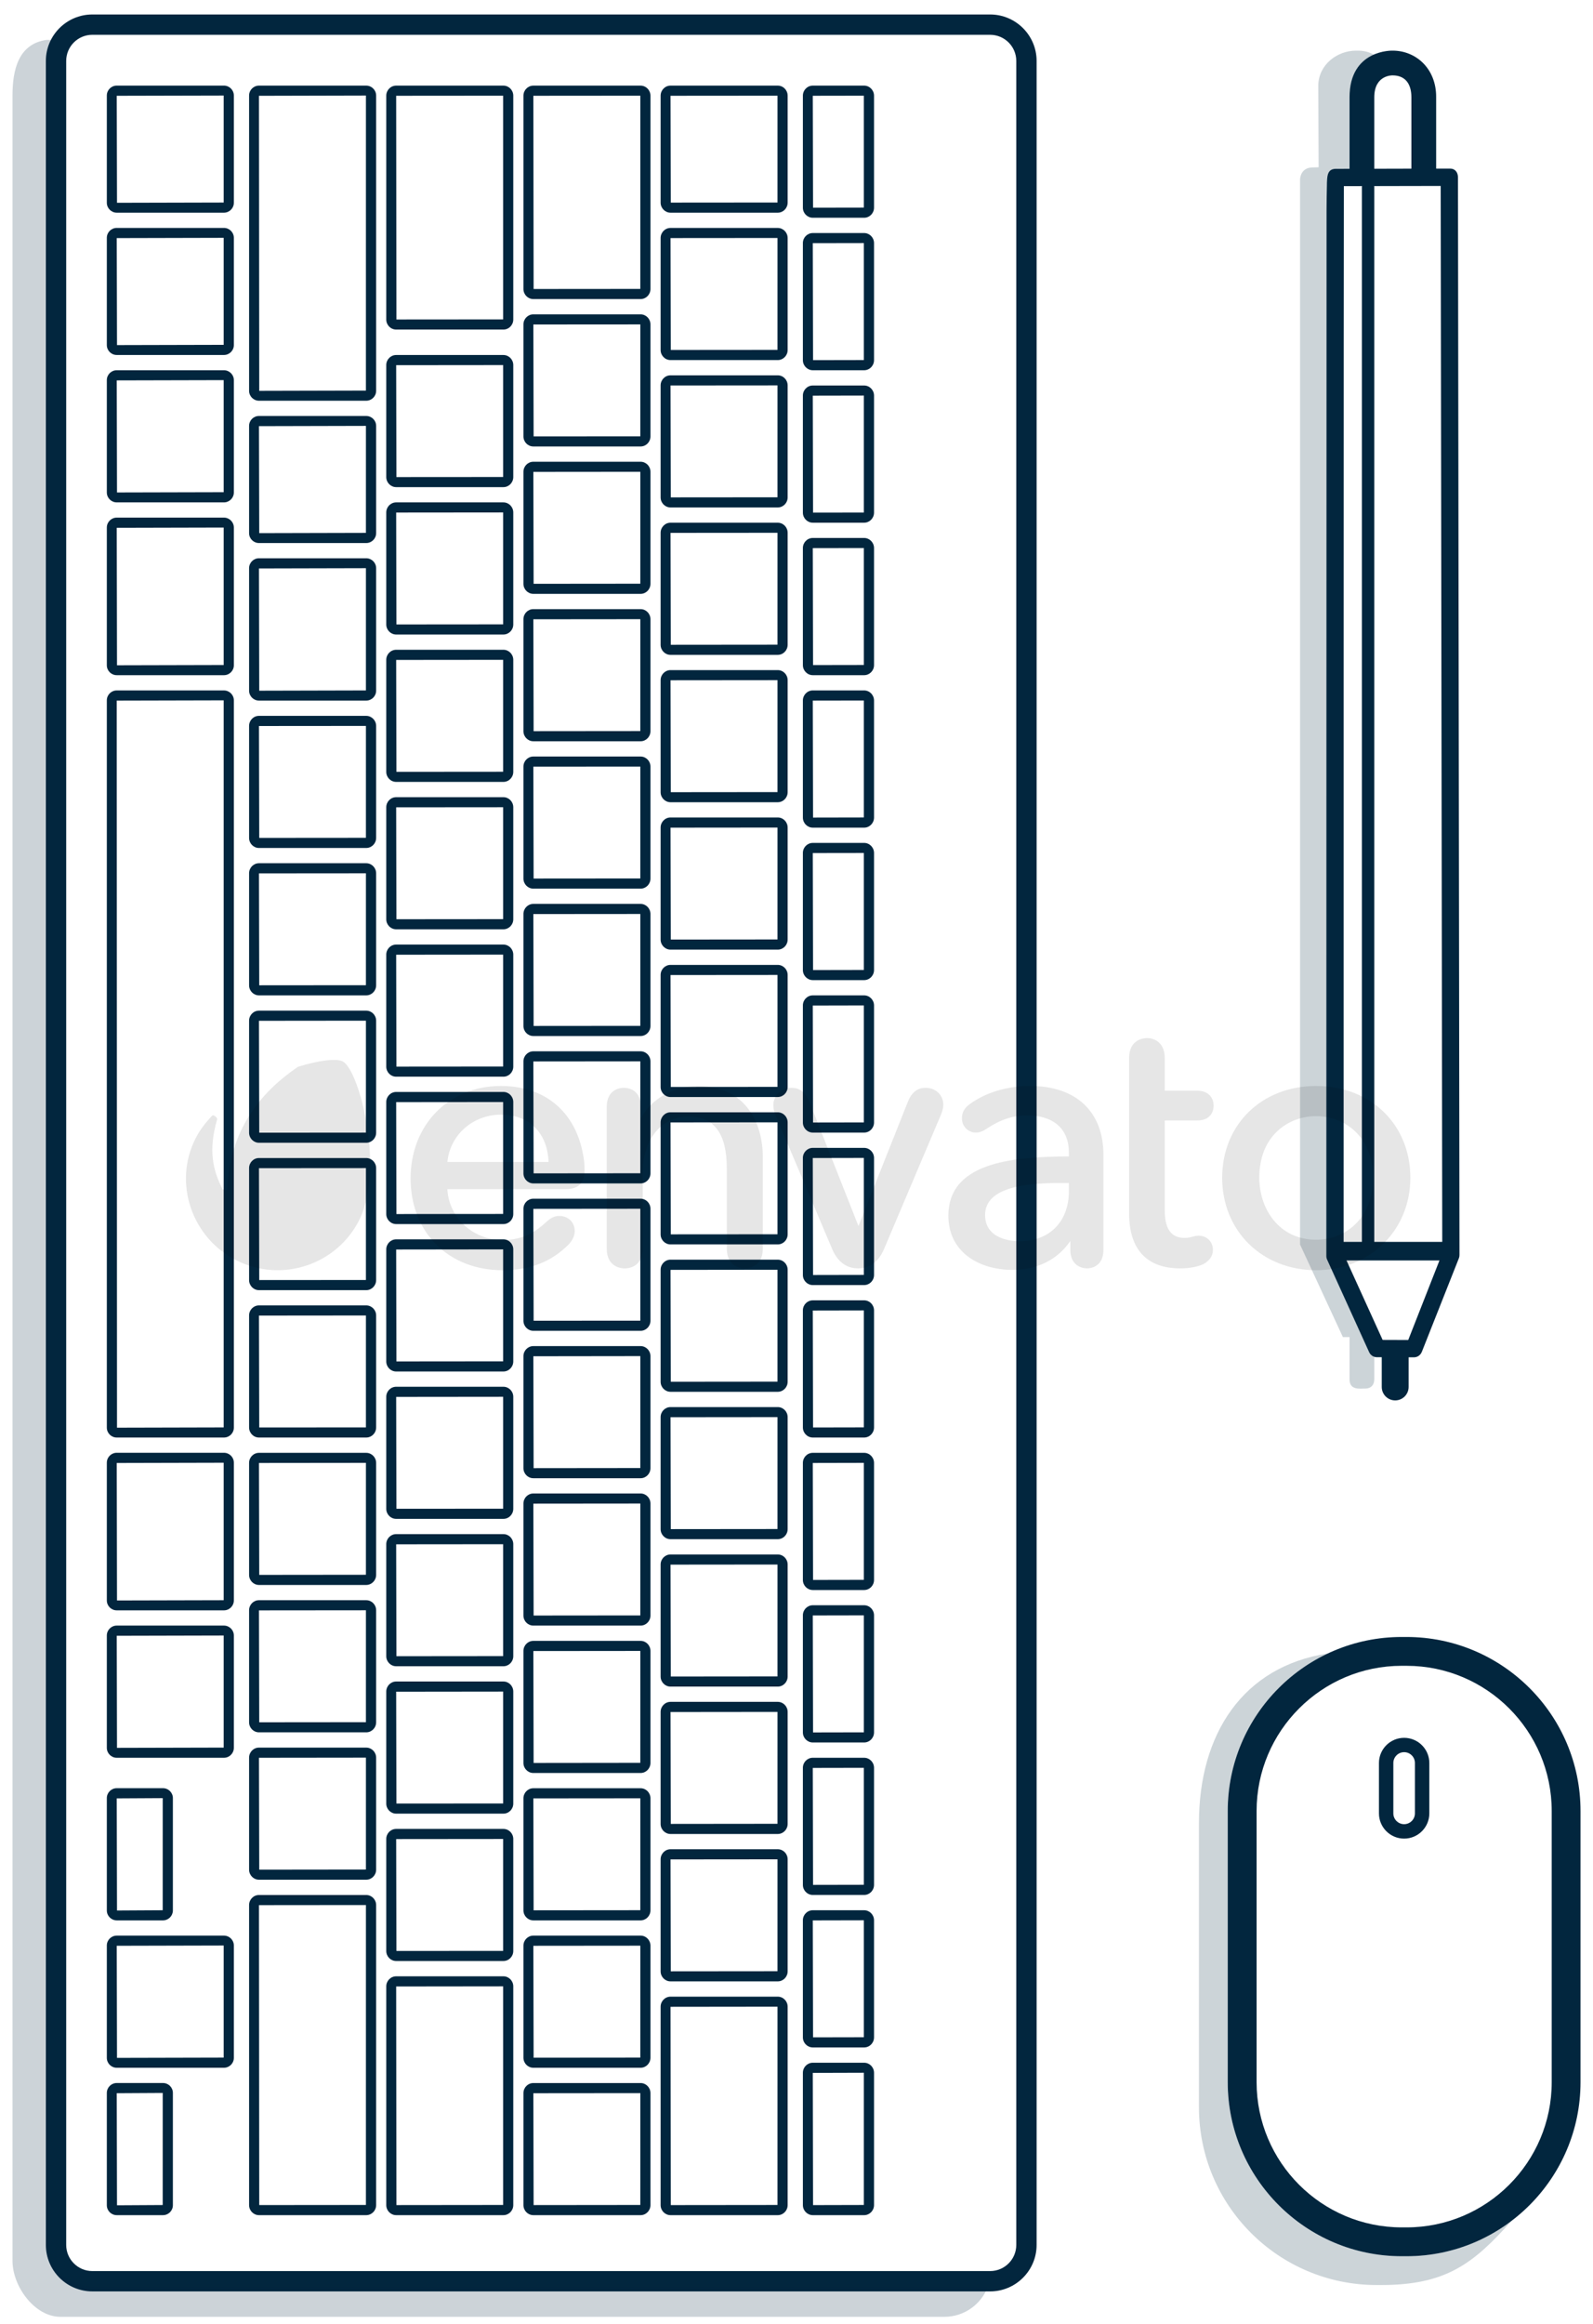 <?xml version="1.0" encoding="utf-8"?>
<!-- Generator: Adobe Illustrator 15.0.0, SVG Export Plug-In . SVG Version: 6.00 Build 0)  -->
<!DOCTYPE svg PUBLIC "-//W3C//DTD SVG 1.1//EN" "http://www.w3.org/Graphics/SVG/1.1/DTD/svg11.dtd">
<svg version="1.1" id="blog" xmlns="http://www.w3.org/2000/svg" xmlns:xlink="http://www.w3.org/1999/xlink" x="0px" y="0px"
	 width="128.75px" height="187.75px" viewBox="0 0 128.75 187.75" enable-background="new 0 0 128.75 187.75" xml:space="preserve">
<g>
	<g>
		<path fill="#02263E" d="M113.678,182.294h-0.388c-7.752,0-14.062-6.308-14.062-14.06V146.32c0-7.752,6.31-14.059,14.062-14.059
			h0.388c7.754,0,14.063,6.307,14.063,14.059v21.914C127.739,175.988,121.432,182.294,113.678,182.294z M113.293,134.589
			c-6.47,0-11.732,5.265-11.732,11.729v21.914c0,6.472,5.266,11.731,11.732,11.731h0.389c6.471,0,11.731-5.262,11.731-11.731V146.32
			c0-6.469-5.265-11.73-11.731-11.73L113.293,134.589L113.293,134.589z"/>
	</g>
</g>
<g>
	<path fill="#02263E" d="M113.484,148.552c-1.121,0-2.034-0.913-2.034-2.036v-4.072c0-1.123,0.913-2.035,2.034-2.035
		c1.123,0,2.037,0.912,2.037,2.035v4.072C115.521,147.639,114.607,148.552,113.484,148.552z M113.484,141.568
		c-0.479,0-0.871,0.395-0.871,0.873v4.072c0,0.482,0.393,0.873,0.871,0.873c0.479,0,0.873-0.391,0.873-0.873v-4.072
		C114.357,141.962,113.969,141.568,113.484,141.568z"/>
</g>
<g opacity="0.2">
	<path fill="#02263E" d="M113.678,182.294h-0.388c-7.752,0-14.062-6.308-14.062-14.06V146.32c0-5.621,3.319-10.48,8.101-12.729
		c-6.894,1.057-10.427,6.523-10.427,13.71v22.956c0,7.934,6.432,14.363,14.363,14.363h0.362c5.22,0,7.444-1.699,10.558-5.203
		C119.825,181.22,116.877,182.294,113.678,182.294z"/>
</g>
<g>
	<g>
		<path fill="#02263E" d="M80.025,185.135H7.462c-2.071,0-3.755-1.686-3.755-3.756V4.924c0-2.07,1.684-3.754,3.755-3.754h72.563
			c2.07,0,3.756,1.685,3.756,3.754v176.458C83.779,183.451,82.096,185.135,80.025,185.135z M7.462,2.811
			c-1.165,0-2.112,0.946-2.112,2.112v176.458c0,1.164,0.947,2.111,2.112,2.111h72.563c1.166,0,2.113-0.947,2.113-2.111V4.924
			c0-1.166-0.949-2.112-2.113-2.112L7.462,2.811L7.462,2.811z"/>
	</g>
</g>
<g>
	<path fill="#02263E" d="M18.099,116.146H9.435c-0.441,0-0.801-0.356-0.801-0.801V56.584c0-0.44,0.357-0.799,0.801-0.799h8.664
		c0.441,0,0.801,0.358,0.801,0.799v58.764C18.9,115.789,18.541,116.146,18.099,116.146z M18.079,56.584l-8.644,0.021l0.021,58.745
		l8.623-0.021V56.584z"/>
</g>
<g>
	<path fill="#02263E" d="M18.099,17.183H9.435c-0.441,0-0.801-0.359-0.801-0.801V7.718c0-0.441,0.357-0.801,0.801-0.801h8.664
		c0.441,0,0.801,0.359,0.801,0.801v8.664C18.9,16.824,18.541,17.183,18.099,17.183z M18.079,7.719L9.435,7.739l0.021,8.646
		l8.623-0.021V7.719z"/>
</g>
<g>
	<path fill="#02263E" d="M29.598,32.377h-8.667c-0.439,0-0.799-0.358-0.799-0.801V7.719c0-0.441,0.357-0.801,0.799-0.801h8.667
		c0.44,0,0.802,0.359,0.802,0.801v23.857C30.4,32.018,30.039,32.377,29.598,32.377z M29.576,7.719L20.93,7.74l0.022,23.839
		l8.623-0.021L29.576,7.719L29.576,7.719z"/>
</g>
<g>
	<path fill="#02263E" d="M18.099,28.681H9.435c-0.441,0-0.801-0.359-0.801-0.801v-8.664c0-0.441,0.357-0.801,0.801-0.801h8.664
		c0.441,0,0.801,0.358,0.801,0.801v8.664C18.9,28.322,18.541,28.681,18.099,28.681z M18.079,19.217l-8.644,0.021l0.021,8.644
		l8.623-0.021V19.217z"/>
</g>
<g>
	<path fill="#02263E" d="M29.598,43.875h-8.667c-0.439,0-0.799-0.358-0.799-0.799V34.41c0-0.441,0.357-0.801,0.799-0.801h8.667
		c0.44,0,0.802,0.359,0.802,0.801v8.666C30.4,43.516,30.039,43.875,29.598,43.875z M29.576,34.41l-8.646,0.021l0.022,8.645
		l8.623-0.021L29.576,34.41L29.576,34.41z"/>
</g>
<g>
	<path fill="#02263E" d="M29.598,68.513h-8.667c-0.439,0-0.799-0.365-0.799-0.814v-9.048c0-0.448,0.357-0.813,0.799-0.813h8.667
		c0.44,0,0.802,0.365,0.802,0.813v9.048C30.4,68.148,30.039,68.513,29.598,68.513z M29.576,58.651l-8.646,0.007l0.022,9.041
		l8.623-0.007L29.576,58.651L29.576,58.651z"/>
</g>
<g>
	<path fill="#02263E" d="M29.598,80.422h-8.667c-0.439,0-0.799-0.365-0.799-0.814v-9.049c0-0.449,0.357-0.813,0.799-0.813h8.667
		c0.44,0,0.802,0.365,0.802,0.813v9.048C30.4,80.056,30.039,80.422,29.598,80.422z M29.576,70.559l-8.646,0.007l0.022,9.041
		l8.623-0.007L29.576,70.559L29.576,70.559z"/>
</g>
<g>
	<path fill="#02263E" d="M29.598,92.33h-8.667c-0.439,0-0.799-0.366-0.799-0.814v-9.047c0-0.448,0.357-0.813,0.799-0.813h8.667
		c0.44,0,0.802,0.365,0.802,0.813v9.048C30.4,91.965,30.039,92.33,29.598,92.33z M29.576,82.467l-8.646,0.009l0.022,9.041
		l8.623-0.007L29.576,82.467L29.576,82.467z"/>
</g>
<g>
	<path fill="#02263E" d="M29.598,104.239h-8.667c-0.439,0-0.799-0.365-0.799-0.814v-9.047c0-0.448,0.357-0.814,0.799-0.814h8.667
		c0.44,0,0.802,0.366,0.802,0.814v9.047C30.4,103.873,30.039,104.239,29.598,104.239z M29.576,94.377l-8.646,0.006l0.022,9.041
		l8.623-0.006L29.576,94.377L29.576,94.377z"/>
</g>
<g>
	<path fill="#02263E" d="M29.598,116.146h-8.667c-0.439,0-0.799-0.364-0.799-0.813v-9.049c0-0.449,0.357-0.813,0.799-0.813h8.667
		c0.44,0,0.802,0.363,0.802,0.813v9.049C30.4,115.782,30.039,116.146,29.598,116.146z M29.576,106.285l-8.646,0.008l0.022,9.041
		l8.623-0.006L29.576,106.285L29.576,106.285z"/>
</g>
<g>
	<path fill="#02263E" d="M29.598,128.059h-8.667c-0.439,0-0.799-0.367-0.799-0.814v-9.049c0-0.447,0.357-0.813,0.799-0.813h8.667
		c0.44,0,0.802,0.365,0.802,0.813v9.049C30.4,127.689,30.039,128.059,29.598,128.059z M29.576,118.193l-8.646,0.009l0.022,9.041
		l8.623-0.009L29.576,118.193L29.576,118.193z"/>
</g>
<g>
	<path fill="#02263E" d="M29.598,139.965h-8.667c-0.439,0-0.799-0.363-0.799-0.813v-9.049c0-0.449,0.357-0.813,0.799-0.813h8.667
		c0.44,0,0.802,0.362,0.802,0.813v9.049C30.4,139.602,30.039,139.965,29.598,139.965z M29.576,130.104l-8.646,0.008l0.022,9.041
		l8.623-0.008L29.576,130.104L29.576,130.104z"/>
</g>
<g>
	<path fill="#02263E" d="M29.598,151.873h-8.667c-0.439,0-0.799-0.365-0.799-0.813v-9.047c0-0.449,0.357-0.814,0.799-0.814h8.667
		c0.44,0,0.802,0.365,0.802,0.814v9.047C30.4,151.508,30.039,151.873,29.598,151.873z M29.576,142.01l-8.646,0.01l0.022,9.041
		l8.623-0.01L29.576,142.01L29.576,142.01z"/>
</g>
<g>
	<path fill="#02263E" d="M40.685,75.084h-8.664c-0.442,0-0.802-0.365-0.802-0.813v-9.048c0-0.449,0.358-0.814,0.802-0.814h8.664
		c0.441,0,0.799,0.365,0.799,0.814v9.048C41.484,74.719,41.127,75.084,40.685,75.084z M40.664,65.221l-8.645,0.007l0.021,9.042
		l8.624-0.007V65.221z"/>
</g>
<g>
	<path fill="#02263E" d="M40.685,86.992h-8.664c-0.442,0-0.802-0.365-0.802-0.813v-9.048c0-0.449,0.358-0.814,0.802-0.814h8.664
		c0.441,0,0.799,0.365,0.799,0.814v9.048C41.484,86.627,41.127,86.992,40.685,86.992z M40.664,77.129l-8.645,0.008l0.021,9.042
		l8.624-0.007V77.129z"/>
</g>
<g>
	<path fill="#02263E" d="M40.685,98.9h-8.664c-0.442,0-0.802-0.364-0.802-0.813v-9.049c0-0.447,0.358-0.813,0.802-0.813h8.664
		c0.441,0,0.799,0.366,0.799,0.813v9.049C41.484,98.535,41.127,98.9,40.685,98.9z M40.664,89.039l-8.645,0.008l0.021,9.042
		l8.624-0.008V89.039z"/>
</g>
<g>
	<path fill="#02263E" d="M40.685,110.811h-8.664c-0.442,0-0.802-0.365-0.802-0.813v-9.052c0-0.446,0.358-0.813,0.802-0.813h8.664
		c0.441,0,0.799,0.365,0.799,0.813v9.052C41.484,110.443,41.127,110.811,40.685,110.811z M40.664,100.945l-8.645,0.011l0.021,9.041
		l8.624-0.008V100.945z"/>
</g>
<g>
	<path fill="#02263E" d="M40.685,122.717h-8.664c-0.442,0-0.802-0.363-0.802-0.813v-9.047c0-0.449,0.358-0.814,0.802-0.814h8.664
		c0.441,0,0.799,0.365,0.799,0.814v9.047C41.484,122.354,41.127,122.717,40.685,122.717z M40.664,112.855l-8.645,0.009l0.021,9.038
		l8.624-0.006V112.855z"/>
</g>
<g>
	<path fill="#02263E" d="M40.685,134.625h-8.664c-0.442,0-0.802-0.365-0.802-0.813v-9.049c0-0.449,0.358-0.813,0.802-0.813h8.664
		c0.441,0,0.799,0.362,0.799,0.813v9.049C41.484,134.26,41.127,134.625,40.685,134.625z M40.664,124.766l-8.645,0.008l0.021,9.041
		l8.624-0.008V124.766z"/>
</g>
<g>
	<path fill="#02263E" d="M40.685,146.535h-8.664c-0.442,0-0.802-0.365-0.802-0.813v-9.051c0-0.445,0.358-0.813,0.802-0.813h8.664
		c0.441,0,0.799,0.363,0.799,0.813v9.051C41.484,146.17,41.127,146.535,40.685,146.535z M40.664,136.672l-8.645,0.01l0.021,9.037
		l8.624-0.006V136.672z"/>
</g>
<g>
	<path fill="#02263E" d="M40.685,158.441h-8.664c-0.442,0-0.802-0.362-0.802-0.813v-9.047c0-0.449,0.358-0.813,0.802-0.813h8.664
		c0.441,0,0.799,0.363,0.799,0.813v9.047C41.484,158.078,41.127,158.441,40.685,158.441z M40.664,148.582l-8.645,0.008l0.021,9.039
		l8.624-0.006V148.582z"/>
</g>
<g>
	<path fill="#02263E" d="M40.685,178.975h-8.664c-0.442,0-0.802-0.365-0.802-0.813V160.49c0-0.447,0.358-0.813,0.802-0.813h8.664
		c0.441,0,0.799,0.365,0.799,0.813v17.672C41.484,178.609,41.127,178.975,40.685,178.975z M40.664,160.489l-8.645,0.01l0.021,17.662
		l8.624-0.009V160.489z"/>
</g>
<g>
	<path fill="#02263E" d="M51.773,95.615h-8.666c-0.441,0-0.801-0.365-0.801-0.813v-9.048c0-0.448,0.359-0.813,0.801-0.813h8.666
		c0.44,0,0.799,0.365,0.799,0.813v9.049C52.572,95.25,52.214,95.615,51.773,95.615z M51.752,85.752l-8.645,0.008l0.021,9.042
		l8.623-0.008L51.752,85.752L51.752,85.752z"/>
</g>
<g>
	<path fill="#02263E" d="M51.773,107.523h-8.666c-0.441,0-0.801-0.364-0.801-0.813v-9.047c0-0.449,0.359-0.813,0.801-0.813h8.666
		c0.44,0,0.799,0.364,0.799,0.813v9.046C52.572,107.158,52.214,107.523,51.773,107.523z M51.752,97.662l-8.645,0.008l0.022,9.039
		l8.623-0.006V97.662z"/>
</g>
<g>
	<path fill="#02263E" d="M51.773,119.434h-8.666c-0.441,0-0.801-0.365-0.801-0.813v-9.05c0-0.446,0.359-0.813,0.801-0.813h8.666
		c0.44,0,0.799,0.365,0.799,0.813v9.05C52.572,119.066,52.214,119.434,51.773,119.434z M51.752,109.568l-8.645,0.011l0.021,9.041
		l8.623-0.009L51.752,109.568L51.752,109.568z"/>
</g>
<g>
	<path fill="#02263E" d="M51.773,131.34h-8.666c-0.441,0-0.801-0.363-0.801-0.813v-9.047c0-0.449,0.359-0.813,0.801-0.813h8.666
		c0.44,0,0.799,0.362,0.799,0.813v9.049C52.572,130.977,52.214,131.34,51.773,131.34z M51.752,121.479l-8.645,0.008l0.021,9.041
		l8.623-0.008L51.752,121.479L51.752,121.479z"/>
</g>
<g>
	<path fill="#02263E" d="M51.773,143.25h-8.666c-0.441,0-0.801-0.365-0.801-0.813v-9.049c0-0.447,0.359-0.813,0.801-0.813h8.666
		c0.44,0,0.799,0.362,0.799,0.813v9.049C52.572,142.885,52.214,143.25,51.773,143.25z M51.752,133.389l-8.645,0.008l0.021,9.041
		l8.623-0.01L51.752,133.389L51.752,133.389z"/>
</g>
<g>
	<path fill="#02263E" d="M51.773,155.158h-8.666c-0.441,0-0.801-0.365-0.801-0.814v-9.049c0-0.445,0.359-0.813,0.801-0.813h8.666
		c0.44,0,0.799,0.363,0.799,0.813v9.049C52.572,154.793,52.214,155.158,51.773,155.158z M51.752,145.295l-8.645,0.008l0.021,9.041
		l8.623-0.008L51.752,145.295L51.752,145.295z"/>
</g>
<g>
	<path fill="#02263E" d="M51.773,167.066h-8.666c-0.441,0-0.801-0.364-0.801-0.813v-9.051c0-0.447,0.359-0.813,0.801-0.813h8.666
		c0.44,0,0.799,0.364,0.799,0.813v9.051C52.572,166.701,52.214,167.066,51.773,167.066z M51.752,157.203l-8.645,0.008l0.021,9.043
		l8.623-0.008L51.752,157.203L51.752,157.203z"/>
</g>
<g>
	<path fill="#02263E" d="M51.773,178.975h-8.666c-0.441,0-0.801-0.365-0.801-0.813v-9.047c0-0.449,0.359-0.814,0.801-0.814h8.666
		c0.44,0,0.799,0.365,0.799,0.814v9.047C52.572,178.609,52.214,178.975,51.773,178.975z M51.752,169.114l-8.645,0.008l0.021,9.039
		l8.623-0.009L51.752,169.114L51.752,169.114z"/>
</g>
<g>
	<path fill="#02263E" d="M51.773,36.073h-8.666c-0.441,0-0.801-0.364-0.801-0.813v-9.049c0-0.448,0.359-0.813,0.801-0.813h8.666
		c0.44,0,0.799,0.365,0.799,0.813v9.049C52.572,35.709,52.214,36.073,51.773,36.073z M51.752,26.211l-8.645,0.006l0.021,9.041
		l8.623-0.006L51.752,26.211L51.752,26.211z"/>
</g>
<g>
	<path fill="#02263E" d="M51.773,24.164h-8.666c-0.441,0-0.801-0.365-0.801-0.813V7.732c0-0.448,0.359-0.813,0.801-0.813h8.666
		c0.44,0,0.799,0.365,0.799,0.813v15.619C52.572,23.799,52.214,24.164,51.773,24.164z M51.752,7.731l-8.645,0.007l0.021,15.612
		l8.623-0.007L51.752,7.731L51.752,7.731z"/>
</g>
<g>
	<path fill="#02263E" d="M40.685,26.627h-8.664c-0.442,0-0.802-0.364-0.802-0.813V7.731c0-0.448,0.358-0.813,0.802-0.813h8.664
		c0.441,0,0.799,0.365,0.799,0.813v18.083C41.484,26.263,41.127,26.627,40.685,26.627z M40.664,7.731l-8.645,0.007l0.021,18.076
		l8.624-0.007V7.731z"/>
</g>
<g>
	<path fill="#02263E" d="M51.773,47.981h-8.666c-0.441,0-0.801-0.364-0.801-0.813v-9.049c0-0.449,0.359-0.813,0.801-0.813h8.666
		c0.44,0,0.799,0.364,0.799,0.813v9.049C52.572,47.617,52.214,47.981,51.773,47.981z M51.752,38.119l-8.645,0.008l0.021,9.041
		l8.623-0.008L51.752,38.119L51.752,38.119z"/>
</g>
<g>
	<path fill="#02263E" d="M51.773,59.89h-8.666c-0.441,0-0.801-0.366-0.801-0.814v-9.048c0-0.448,0.359-0.813,0.801-0.813h8.666
		c0.44,0,0.799,0.365,0.799,0.813v9.048C52.572,59.524,52.214,59.89,51.773,59.89z M51.752,50.027l-8.645,0.008l0.021,9.041
		l8.623-0.008L51.752,50.027L51.752,50.027z"/>
</g>
<g>
	<path fill="#02263E" d="M40.685,39.358h-8.664c-0.442,0-0.802-0.366-0.802-0.815v-9.047c0-0.449,0.358-0.813,0.802-0.813h8.664
		c0.441,0,0.799,0.364,0.799,0.813v9.047C41.484,38.992,41.127,39.358,40.685,39.358z M40.664,29.496l-8.645,0.008l0.021,9.041
		l8.624-0.006V29.496z"/>
</g>
<g>
	<path fill="#02263E" d="M40.685,51.266h-8.664c-0.442,0-0.802-0.365-0.802-0.813v-9.048c0-0.448,0.358-0.815,0.802-0.815h8.664
		c0.441,0,0.799,0.367,0.799,0.815v9.048C41.484,50.901,41.127,51.266,40.685,51.266z M40.664,41.404l-8.645,0.008l0.021,9.041
		l8.624-0.007V41.404z"/>
</g>
<g>
	<path fill="#02263E" d="M40.685,63.174h-8.664c-0.442,0-0.802-0.364-0.802-0.813v-9.049c0-0.448,0.358-0.814,0.802-0.814h8.664
		c0.441,0,0.799,0.366,0.799,0.814v9.049C41.484,62.81,41.127,63.174,40.685,63.174z M40.664,53.312l-8.645,0.008l0.021,9.041
		l8.624-0.007V53.312z"/>
</g>
<g>
	<path fill="#02263E" d="M51.773,71.799h-8.666c-0.441,0-0.801-0.366-0.801-0.815v-9.047c0-0.449,0.359-0.813,0.801-0.813h8.666
		c0.44,0,0.799,0.364,0.799,0.813v9.047C52.572,71.433,52.214,71.799,51.773,71.799z M51.752,61.936l-8.645,0.006l0.021,9.041
		l8.623-0.007L51.752,61.936L51.752,61.936z"/>
</g>
<g>
	<path fill="#02263E" d="M51.773,83.707h-8.666c-0.441,0-0.801-0.365-0.801-0.813v-9.048c0-0.449,0.359-0.815,0.801-0.815h8.666
		c0.44,0,0.799,0.366,0.799,0.815v9.048C52.572,83.342,52.214,83.707,51.773,83.707z M51.752,73.845l-8.645,0.007l0.021,9.041
		l8.623-0.007L51.752,73.845L51.752,73.845z"/>
</g>
<g>
	<path fill="#02263E" d="M62.859,76.726h-8.666c-0.44,0-0.8-0.366-0.8-0.814v-9.049c0-0.449,0.359-0.814,0.8-0.814h8.666
		c0.441,0,0.8,0.365,0.8,0.814v9.049C63.659,76.36,63.301,76.726,62.859,76.726z M62.84,66.863l-8.646,0.008l0.021,9.041
		l8.624-0.008L62.84,66.863L62.84,66.863z"/>
</g>
<g>
	<path fill="#02263E" d="M62.859,88.635h-8.666c-0.44,0-0.8-0.365-0.8-0.814v-9.049c0-0.449,0.359-0.813,0.8-0.813h8.666
		c0.441,0,0.8,0.364,0.8,0.813v9.048C63.659,88.27,63.301,88.635,62.859,88.635z M62.84,78.772l-8.646,0.007l0.021,9.042
		l8.624-0.007L62.84,78.772L62.84,78.772z"/>
</g>
<g>
	<path fill="#02263E" d="M62.859,100.543h-8.666c-0.44,0-0.8-0.365-0.8-0.813v-9.048c0-0.448,0.359-0.813,0.8-0.813h8.666
		c0.441,0,0.8,0.365,0.8,0.813v9.048C63.659,100.178,63.301,100.543,62.859,100.543z M62.84,90.68l-8.646,0.008l0.021,9.042
		l8.624-0.006L62.84,90.68L62.84,90.68z"/>
</g>
<g>
	<path fill="#02263E" d="M62.859,112.451h-8.666c-0.44,0-0.8-0.365-0.8-0.813v-9.049c0-0.447,0.359-0.813,0.8-0.813h8.666
		c0.441,0,0.8,0.365,0.8,0.813v9.049C63.659,112.086,63.301,112.451,62.859,112.451z M62.84,102.59l-8.646,0.01l0.021,9.039
		l8.624-0.008L62.84,102.59L62.84,102.59z"/>
</g>
<g>
	<path fill="#02263E" d="M62.859,124.359h-8.666c-0.44,0-0.8-0.364-0.8-0.813v-9.047c0-0.449,0.359-0.813,0.8-0.813h8.666
		c0.441,0,0.8,0.364,0.8,0.813v9.047C63.659,123.996,63.301,124.359,62.859,124.359z M62.84,114.498l-8.646,0.008l0.021,9.041
		l8.624-0.008L62.84,114.498L62.84,114.498z"/>
</g>
<g>
	<path fill="#02263E" d="M62.859,136.27h-8.666c-0.44,0-0.8-0.365-0.8-0.813v-9.05c0-0.446,0.359-0.813,0.8-0.813h8.666
		c0.441,0,0.8,0.365,0.8,0.813v9.05C63.659,135.902,63.301,136.27,62.859,136.27z M62.84,126.407l-8.646,0.008l0.021,9.041
		l8.624-0.008L62.84,126.407L62.84,126.407z"/>
</g>
<g>
	<path fill="#02263E" d="M62.859,148.178h-8.666c-0.44,0-0.8-0.365-0.8-0.813v-9.049c0-0.447,0.359-0.813,0.8-0.813h8.666
		c0.441,0,0.8,0.363,0.8,0.813v9.049C63.659,147.813,63.301,148.178,62.859,148.178z M62.84,138.314l-8.646,0.009l0.021,9.041
		l8.624-0.009L62.84,138.314L62.84,138.314z"/>
</g>
<g>
	<path fill="#02263E" d="M62.859,160.086h-8.666c-0.44,0-0.8-0.363-0.8-0.813v-9.049c0-0.447,0.359-0.813,0.8-0.813h8.666
		c0.441,0,0.8,0.362,0.8,0.813v9.049C63.659,159.723,63.301,160.086,62.859,160.086z M62.84,150.225l-8.646,0.008l0.021,9.041
		l8.624-0.008L62.84,150.225L62.84,150.225z"/>
</g>
<g>
	<path fill="#02263E" d="M62.859,178.975h-8.666c-0.44,0-0.8-0.365-0.8-0.813v-16.028c0-0.448,0.359-0.813,0.8-0.813h8.666
		c0.441,0,0.8,0.365,0.8,0.813v16.027C63.659,178.609,63.301,178.975,62.859,178.975z M62.84,162.131l-8.646,0.01l0.021,16.021
		l8.624-0.009L62.84,162.131L62.84,162.131L62.84,162.131z"/>
</g>
<g>
	<path fill="#02263E" d="M62.859,17.183h-8.666c-0.44,0-0.8-0.365-0.8-0.814V7.732c0-0.449,0.359-0.814,0.8-0.814h8.666
		c0.441,0,0.8,0.365,0.8,0.814v8.637C63.659,16.818,63.301,17.183,62.859,17.183z M62.84,7.731l-8.646,0.007l0.021,8.631
		l8.624-0.007L62.84,7.731L62.84,7.731z"/>
</g>
<g>
	<path fill="#02263E" d="M62.859,29.092h-8.666c-0.44,0-0.8-0.364-0.8-0.813v-9.048c0-0.449,0.359-0.814,0.8-0.814h8.666
		c0.441,0,0.8,0.367,0.8,0.814v9.048C63.659,28.727,63.301,29.092,62.859,29.092z M62.84,19.229l-8.646,0.007l0.021,9.041
		l8.624-0.007L62.84,19.229L62.84,19.229z"/>
</g>
<g>
	<path fill="#02263E" d="M62.859,41h-8.666c-0.44,0-0.8-0.365-0.8-0.813v-9.048c0-0.449,0.359-0.814,0.8-0.814h8.666
		c0.441,0,0.8,0.365,0.8,0.814v9.048C63.659,40.635,63.301,41,62.859,41z M62.84,31.138l-8.646,0.007l0.021,9.041l8.624-0.007
		L62.84,31.138L62.84,31.138z"/>
</g>
<g>
	<path fill="#02263E" d="M62.859,52.91h-8.666c-0.44,0-0.8-0.365-0.8-0.814v-9.049c0-0.449,0.359-0.814,0.8-0.814h8.666
		c0.441,0,0.8,0.365,0.8,0.814v9.048C63.659,52.543,63.301,52.91,62.859,52.91z M62.84,43.047l-8.646,0.007l0.021,9.042l8.624-0.008
		L62.84,43.047L62.84,43.047z"/>
</g>
<g>
	<path fill="#02263E" d="M62.859,64.817h-8.666c-0.44,0-0.8-0.366-0.8-0.813v-9.049c0-0.449,0.359-0.813,0.8-0.813h8.666
		c0.441,0,0.8,0.364,0.8,0.813v9.049C63.659,64.453,63.301,64.817,62.859,64.817z M62.84,54.955l-8.646,0.008l0.021,9.041
		l8.624-0.008L62.84,54.955L62.84,54.955z"/>
</g>
<g>
	<path fill="#02263E" d="M69.84,17.594h-4.146c-0.44,0-0.803-0.365-0.803-0.813V7.732c0-0.449,0.358-0.814,0.803-0.814h4.146
		c0.439,0,0.801,0.365,0.801,0.814v9.048C70.641,17.229,70.281,17.594,69.84,17.594z M69.818,7.731l-4.127,0.007l0.021,9.042
		l4.105-0.007V7.731z"/>
</g>
<g>
	<path fill="#02263E" d="M69.84,29.914h-4.146c-0.44,0-0.803-0.365-0.803-0.814v-9.458c0-0.449,0.358-0.813,0.803-0.813h4.146
		c0.439,0,0.801,0.364,0.801,0.813V29.1C70.641,29.549,70.281,29.914,69.84,29.914z M69.818,19.64l-4.127,0.007l0.021,9.452
		l4.105-0.008V19.64z"/>
</g>
<g>
	<path fill="#02263E" d="M69.84,42.232h-4.146c-0.44,0-0.803-0.365-0.803-0.814v-9.457c0-0.449,0.358-0.814,0.803-0.814h4.146
		c0.439,0,0.801,0.365,0.801,0.814v9.457C70.641,41.867,70.281,42.232,69.84,42.232z M69.818,31.959l-4.127,0.008l0.021,9.451
		l4.105-0.006V31.959z"/>
</g>
<g>
	<path fill="#02263E" d="M69.84,54.551h-4.146c-0.44,0-0.803-0.364-0.803-0.813V44.28c0-0.449,0.358-0.814,0.803-0.814h4.146
		c0.439,0,0.801,0.367,0.801,0.814v9.458C70.641,54.186,70.281,54.551,69.84,54.551z M69.818,44.278l-4.127,0.007l0.021,9.451
		l4.105-0.007V44.278z"/>
</g>
<g>
	<path fill="#02263E" d="M69.84,66.871h-4.146c-0.44,0-0.803-0.365-0.803-0.814v-9.459c0-0.449,0.358-0.814,0.803-0.814h4.146
		c0.439,0,0.801,0.365,0.801,0.814v9.459C70.641,66.506,70.281,66.871,69.84,66.871z M69.818,56.597l-4.127,0.007l0.021,9.452
		l4.105-0.008V56.597z"/>
</g>
<g>
	<path fill="#02263E" d="M69.84,79.189h-4.146c-0.44,0-0.803-0.365-0.803-0.814v-9.459c0-0.449,0.358-0.813,0.803-0.813h4.146
		c0.439,0,0.801,0.366,0.801,0.813v9.459C70.641,78.824,70.281,79.189,69.84,79.189z M69.818,68.918l-4.127,0.006l0.021,9.453
		l4.105-0.008V68.918z"/>
</g>
<g>
	<path fill="#02263E" d="M69.84,91.508h-4.146c-0.44,0-0.803-0.364-0.803-0.813v-9.46c0-0.448,0.358-0.813,0.803-0.813h4.146
		c0.439,0,0.801,0.365,0.801,0.813v9.459C70.641,91.144,70.281,91.508,69.84,91.508z M69.818,81.235l-4.127,0.009l0.021,9.45
		l4.105-0.007V81.235z"/>
</g>
<g>
	<path fill="#02263E" d="M69.84,103.828h-4.146c-0.44,0-0.803-0.365-0.803-0.813v-9.458c0-0.449,0.358-0.813,0.803-0.813h4.146
		c0.439,0,0.801,0.363,0.801,0.813v9.458C70.641,103.463,70.281,103.828,69.84,103.828z M69.818,93.555l-4.127,0.008l0.021,9.453
		l4.105-0.008V93.555z"/>
</g>
<g>
	<path fill="#02263E" d="M69.84,116.146h-4.146c-0.44,0-0.803-0.364-0.803-0.813v-9.459c0-0.449,0.358-0.813,0.803-0.813h4.146
		c0.439,0,0.801,0.363,0.801,0.813v9.459C70.641,115.782,70.281,116.146,69.84,116.146z M69.818,105.875l-4.127,0.008l0.021,9.451
		l4.105-0.008V105.875z"/>
</g>
<g>
	<path fill="#02263E" d="M69.84,128.467h-4.146c-0.44,0-0.803-0.363-0.803-0.813v-9.459c0-0.447,0.358-0.813,0.803-0.813h4.146
		c0.439,0,0.801,0.365,0.801,0.813v9.459C70.641,128.104,70.281,128.467,69.84,128.467z M69.818,118.193l-4.127,0.009l0.021,9.45
		l4.105-0.008V118.193z"/>
</g>
<g>
	<path fill="#02263E" d="M69.84,140.785h-4.146c-0.44,0-0.803-0.365-0.803-0.813v-9.462c0-0.446,0.358-0.813,0.803-0.813h4.146
		c0.439,0,0.801,0.364,0.801,0.813v9.462C70.641,140.42,70.281,140.785,69.84,140.785z M69.818,130.514l-4.127,0.008l0.021,9.451
		l4.105-0.008V130.514z"/>
</g>
<g>
	<path fill="#02263E" d="M69.84,153.104h-4.146c-0.44,0-0.803-0.364-0.803-0.813v-9.459c0-0.449,0.358-0.813,0.803-0.813h4.146
		c0.439,0,0.801,0.362,0.801,0.813v9.459C70.641,152.739,70.281,153.104,69.84,153.104z M69.818,142.832l-4.127,0.008l0.021,9.451
		l4.105-0.008V142.832z"/>
</g>
<g>
	<path fill="#02263E" d="M69.84,165.424h-4.146c-0.44,0-0.803-0.363-0.803-0.813v-9.459c0-0.447,0.358-0.813,0.803-0.813h4.146
		c0.439,0,0.801,0.363,0.801,0.813v9.459C70.641,165.061,70.281,165.424,69.84,165.424z M69.818,155.15l-4.127,0.009l0.021,9.45
		l4.105-0.008V155.15z"/>
</g>
<g>
	<path fill="#02263E" d="M69.84,178.975h-4.146c-0.44,0-0.803-0.365-0.803-0.813v-10.689c0-0.449,0.358-0.813,0.803-0.813h4.146
		c0.439,0,0.801,0.361,0.801,0.813v10.688C70.641,178.609,70.281,178.975,69.84,178.975z M69.818,167.469l-4.127,0.012l0.021,10.682
		l4.105-0.01V167.469z"/>
</g>
<g>
	<path fill="#02263E" d="M29.598,178.975h-8.667c-0.439,0-0.799-0.365-0.799-0.813v-24.24c0-0.449,0.357-0.814,0.799-0.814h8.667
		c0.44,0,0.802,0.365,0.802,0.814v24.24C30.4,178.609,30.039,178.975,29.598,178.975z M29.576,153.918l-8.646,0.008l0.022,24.234
		l8.623-0.008L29.576,153.918L29.576,153.918z"/>
</g>
<g>
	<path fill="#02263E" d="M29.598,56.604h-8.667c-0.439,0-0.799-0.358-0.799-0.801v-9.896c0-0.441,0.357-0.801,0.799-0.801h8.667
		c0.44,0,0.802,0.359,0.802,0.801v9.896C30.4,56.246,30.039,56.604,29.598,56.604z M29.576,45.908l-8.646,0.021l0.022,9.876
		l8.623-0.021L29.576,45.908L29.576,45.908z"/>
</g>
<g>
	<path fill="#02263E" d="M18.099,40.59H9.435c-0.441,0-0.801-0.359-0.801-0.801v-9.076c0-0.44,0.357-0.799,0.801-0.799h8.664
		c0.441,0,0.801,0.358,0.801,0.799v9.076C18.9,40.23,18.541,40.59,18.099,40.59z M18.079,30.713l-8.644,0.021l0.021,9.055
		l8.623-0.021V30.713z"/>
</g>
<g>
	<path fill="#02263E" d="M18.099,54.551H9.435c-0.441,0-0.801-0.358-0.801-0.799V42.623c0-0.441,0.357-0.802,0.801-0.802h8.664
		c0.441,0,0.801,0.36,0.801,0.802v11.129C18.9,54.192,18.541,54.551,18.099,54.551z M18.079,42.623l-8.644,0.021l0.021,11.108
		l8.623-0.021V42.623z"/>
</g>
<g>
	<path fill="#02263E" d="M18.099,142.02H9.435c-0.441,0-0.801-0.359-0.801-0.803v-9.074c0-0.441,0.357-0.803,0.801-0.803h8.664
		c0.441,0,0.801,0.359,0.801,0.803v9.074C18.9,141.658,18.541,142.02,18.099,142.02z M18.079,132.143l-8.644,0.021l0.021,9.055
		l8.623-0.021V132.143z"/>
</g>
<g>
	<path fill="#02263E" d="M18.099,167.066H9.435c-0.441,0-0.801-0.356-0.801-0.801v-9.076c0-0.44,0.357-0.799,0.801-0.799h8.664
		c0.441,0,0.801,0.356,0.801,0.799v9.076C18.9,166.709,18.541,167.066,18.099,167.066z M18.079,157.189l-8.644,0.021l0.021,9.057
		l8.623-0.021V157.189z"/>
</g>
<g>
	<path fill="#02263E" d="M13.172,155.158H9.435c-0.441,0-0.801-0.359-0.801-0.803v-9.075c0-0.44,0.357-0.802,0.801-0.802h3.737
		c0.441,0,0.801,0.359,0.801,0.802v9.075C13.972,154.799,13.613,155.158,13.172,155.158z M13.152,145.282l-3.717,0.021l0.021,9.057
		l3.695-0.021L13.152,145.282L13.152,145.282z"/>
</g>
<g>
	<path fill="#02263E" d="M13.172,178.975H9.435c-0.441,0-0.801-0.357-0.801-0.801V169.1c0-0.439,0.357-0.801,0.801-0.801h3.737
		c0.441,0,0.801,0.356,0.801,0.801v9.074C13.972,178.615,13.613,178.975,13.172,178.975z M13.152,169.1l-3.717,0.021l0.021,9.057
		l3.695-0.021L13.152,169.1L13.152,169.1z"/>
</g>
<g>
	<path fill="#02263E" d="M18.099,130.109H9.435c-0.441,0-0.801-0.358-0.801-0.801V118.18c0-0.443,0.357-0.802,0.801-0.802h8.664
		c0.441,0,0.801,0.356,0.801,0.802v11.129C18.9,129.75,18.541,130.109,18.099,130.109z M18.079,118.182l-8.644,0.021l0.021,11.108
		l8.623-0.021V118.182z"/>
</g>
<g>
	<path opacity="0.2" fill="#02263E" enable-background="new    " d="M7.462,184.723h72.39c-0.527,1.438-1.904,2.465-3.521,2.465
		H4.875c-2.07,0-3.864-2.451-3.864-4.521V7.707c0-2.068,0.481-4.166,2.754-4.484h0.464C4.082,3.625,3.771,4.194,3.771,4.647
		L3.707,180.969c0,2.07,1.684,3.756,3.755,3.756V184.723z"/>
</g>
<g opacity="0.2">
	<path fill="#02263E" d="M110.364,112.189c0.44,0,0.708-0.301,0.708-0.74v-2.82l-3.467-6.854c-0.041-0.09-0.236-0.188-0.236-0.289
		c0,0-0.105-29.006-0.105-53.55c0-8.999-0.041-17.397-0.033-23.547c0.004-3.075-0.01-8.886-0.008-9.349
		c0.01-0.842,0.059-1.398,0.76-1.398c0.262,0,1.092,0,1.092-0.002V7.863c0-1.507,0.935-2.732,2.291-3.185
		c-0.409-0.395-0.987-0.587-1.604-0.587h-0.165c-1.5,0-3.021,1.108-3.052,2.813l0.029,6.608c0,0.002-0.281,0.016-0.47,0.016
		c-1.03,0-1.03,0.969-1.03,0.969v86.056l3.461,7.475l0.539,0.002v3.422C109.072,112.341,109.922,112.189,110.364,112.189z"/>
</g>
<path fill="#02263E" d="M117.836,14.322c0-0.386-0.229-0.699-0.617-0.699c-0.299,0-0.146,0-1.146,0.001V7.862
	c0.021-2.313-1.63-3.771-3.515-3.771c0,0-3.485-0.125-3.485,3.771v5.776c0,0.001-0.837,0.002-1.097,0.002
	c-0.703,0-0.731,0.556-0.737,1.398c-0.007,0.463-0.021,1.144-0.024,2.017c-0.007,1.744-0.017,84.429-0.017,84.429
	c0,0.101,0.021,0.197,0.063,0.289l3.396,7.476c0.112,0.249,0.356,0.409,0.632,0.409l0.387,0.001v2.401
	c0,0.602,0.485,1.086,1.086,1.086c0.6,0,1.086-0.484,1.086-1.086v-2.396l0.43,0.001c0.289,0.001,0.531-0.176,0.64-0.445l2.999-7.576
	c0.032-0.082,0.042-0.17,0.042-0.256L117.836,14.322z M111.072,7.862c0-1.834,1.484-1.771,1.484-1.771c1,0,1.516,0.659,1.516,1.771
	v5.765c-1,0.001-0.885,0.003-1.65,0.004c-0.67,0.002-1.35,0.004-1.35,0.004V7.862z M112.328,15.031
	c1.516-0.003,3.063-0.007,4.113-0.008l0.125,85.317h-5.494V15.09c0-0.02-0.01-0.037-0.012-0.056
	C111.475,15.033,111.896,15.032,112.328,15.031z M108.613,15.039c0.412,0,0.92-0.002,1.471-0.003
	c-0.003,0.019-0.012,0.035-0.012,0.054v85.25h-1.477C108.594,90.732,108.594,17.046,108.613,15.039z M113.816,108.268l-2.067-0.007
	l-2.921-6.421h7.512L113.816,108.268z"/>
<g opacity="0.1">
	<path d="M27.719,85.768c-0.498-0.277-1.925-0.106-3.64,0.426c-3.001,2.051-5.533,5.072-5.71,9.924
		c-0.032,0.117-0.328-0.014-0.386-0.049c-0.811-1.555-1.131-3.192-0.455-5.551c0.125-0.21-0.287-0.47-0.361-0.395
		c-0.149,0.146-0.769,0.808-1.18,1.521c-2.037,3.536-0.704,8.066,2.861,10.049c3.567,1.986,8.067,0.705,10.053-2.865
		C31.198,94.718,29.065,86.521,27.719,85.768z"/>
	<g>
		<path d="M40.483,87.742c-4.23,0-7.297,3.146-7.297,7.472c0,4.367,3.062,7.416,7.444,7.416c2.214,0,3.967-0.692,5.359-2.116
			c0.417-0.451,0.462-0.886,0.462-1.05c0-0.707-0.525-1.221-1.248-1.221c-0.365,0-0.67,0.139-1.021,0.461
			c-0.789,0.734-1.827,1.488-3.553,1.488c-2.399,0-4.35-1.803-4.473-4.113h9.548c1.039,0,1.541-0.488,1.541-1.483
			c0-0.296,0-0.506-0.057-0.926C46.671,89.96,44.166,87.742,40.483,87.742L40.483,87.742z M40.483,90.06
			c2.29,0,3.762,1.465,3.853,3.82h-8.177C36.373,91.696,38.219,90.06,40.483,90.06z M56.362,87.742c-1.92,0-3.819,1.105-4.563,2.639
			v-0.949c0-1.466-1.138-1.542-1.366-1.542c-0.674,0-1.395,0.406-1.395,1.542v11.447c0,1.525,1.212,1.605,1.453,1.605
			c0.242,0,1.455-0.078,1.455-1.605v-6.137c0-2.669,1.513-4.534,3.68-4.534c2.098,0,3.117,1.374,3.117,4.208v6.463
			c0,1.525,1.211,1.605,1.453,1.605c0.244,0,1.457-0.078,1.457-1.605v-7.374C61.653,90.717,60.265,87.742,56.362,87.742
			L56.362,87.742z M74.812,87.89c-0.674,0-1.157,0.392-1.45,1.164l-3.979,10.005l-3.951-10.005
			c-0.304-0.783-0.791-1.164-1.476-1.164c-0.804,0-1.453,0.629-1.453,1.393c0,0.194,0.021,0.439,0.181,0.828l4.569,10.794
			c0.55,1.303,1.443,1.576,2.101,1.576c0.658,0,1.557-0.273,2.1-1.576l4.602-10.856c0.159-0.38,0.185-0.659,0.185-0.793
			C76.237,88.479,75.625,87.89,74.812,87.89z M83.271,87.742c-1.862,0-3.594,0.521-4.881,1.459
			c-0.434,0.299-0.646,0.677-0.646,1.148c0,0.648,0.495,1.157,1.129,1.157c0.276,0,0.58-0.108,0.863-0.307
			c1.104-0.737,2.143-1.081,3.27-1.081c2.148,0,3.384,1.092,3.384,3.001v0.316c-4.826,0.006-9.74,0.586-9.74,4.785
			c0,3.024,2.587,4.379,5.147,4.379c2.037,0,3.666-0.808,4.71-2.336v0.731c0,1.099,0.735,1.486,1.366,1.486
			c0.133,0,1.306-0.043,1.306-1.486v-7.701C89.181,89.82,86.972,87.742,83.271,87.742z M85.777,95.58h0.612v0.67
			c0,2.449-1.563,4.035-3.977,4.035c-0.657,0-2.795-0.156-2.795-2.121C79.619,95.846,83.134,95.58,85.777,95.58L85.777,95.58z
			 M96.753,90.53c1.273,0,1.335-0.99,1.335-1.188c0-0.589-0.35-1.217-1.335-1.217h-2.617v-2.648c0-1.184-0.767-1.602-1.425-1.602
			c-0.243,0-1.452,0.077-1.452,1.602v12.569c0,2.9,1.43,4.435,4.135,4.435c0.699,0,1.385-0.121,1.832-0.332
			c0.512-0.256,0.805-0.674,0.805-1.152c0-0.672-0.488-1.158-1.159-1.158c-0.13,0-0.313,0.031-0.519,0.091
			c-0.252,0.063-0.416,0.088-0.603,0.088c-1.103,0-1.614-0.724-1.614-2.265v-7.221L96.753,90.53L96.753,90.53z M106.371,87.742
			c-4.401,0-7.592,3.121-7.592,7.414c0,2.092,0.772,4,2.179,5.367c1.393,1.358,3.313,2.104,5.41,2.104
			c4.343,0,7.621-3.211,7.621-7.471C113.989,90.861,110.786,87.742,106.371,87.742L106.371,87.742z M106.371,100.164
			c-3.017,0-4.593-2.521-4.593-5.008c0-3.419,2.38-4.977,4.593-4.977s4.597,1.558,4.597,4.977
			C110.965,98.6,108.584,100.164,106.371,100.164z"/>
	</g>
</g>
</svg>
